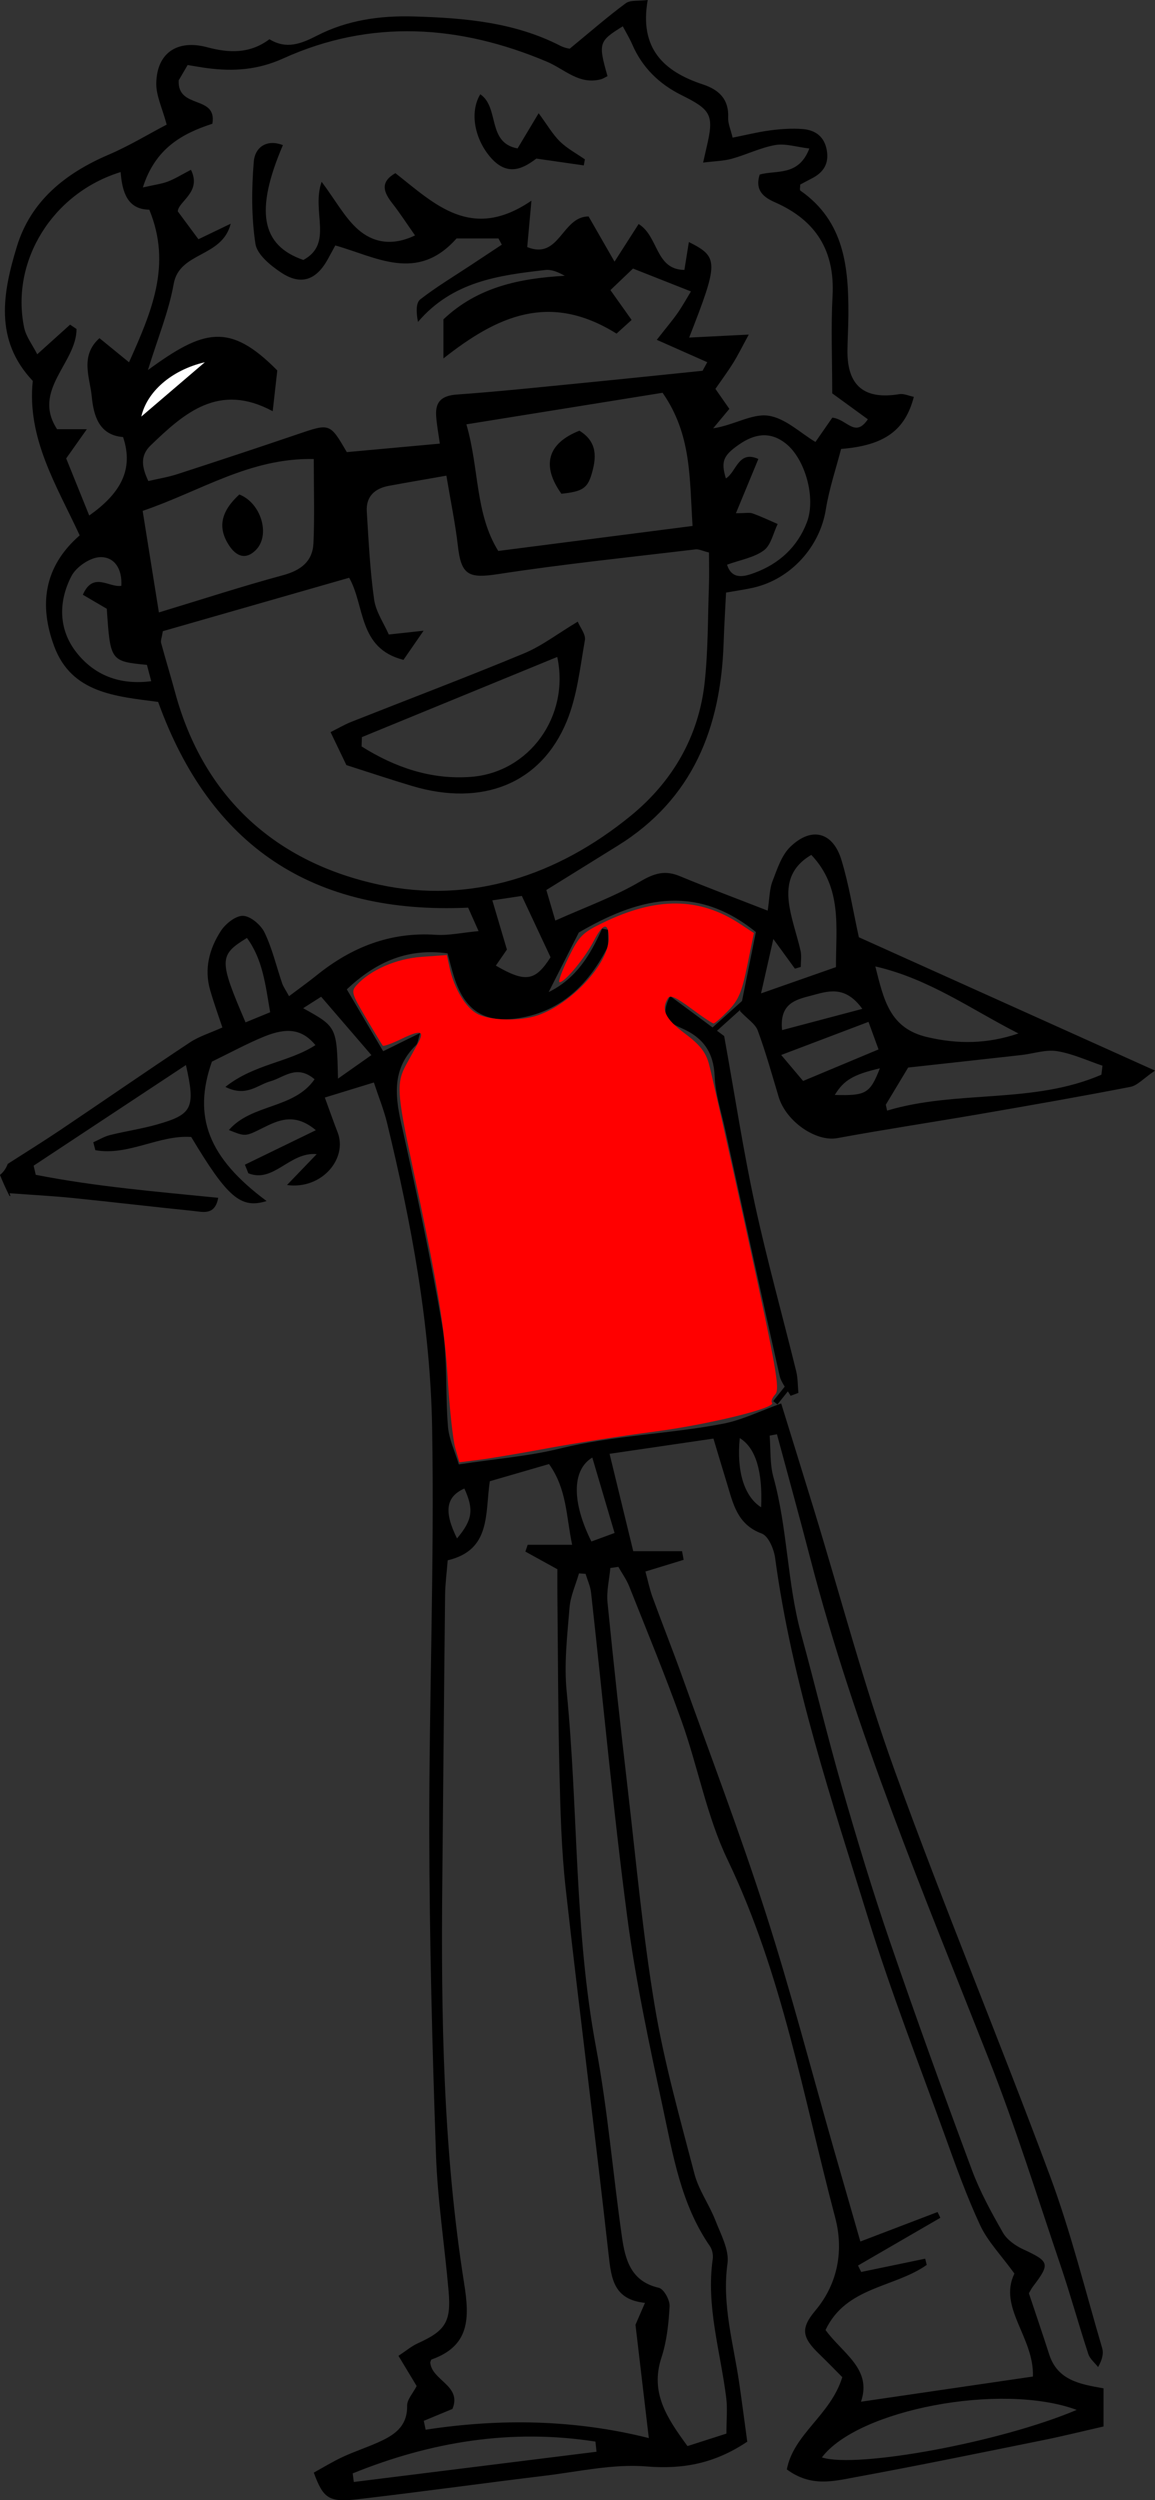 <?xml version="1.0" encoding="UTF-8" standalone="no"?>
<!-- Generator: Adobe Illustrator 16.2.1, SVG Export Plug-In . SVG Version: 6.00 Build 0)  -->

<svg
   xmlns:dc="http://purl.org/dc/elements/1.1/"
   xmlns:cc="http://creativecommons.org/ns#"
   xmlns:rdf="http://www.w3.org/1999/02/22-rdf-syntax-ns#"
   xmlns:svg="http://www.w3.org/2000/svg"
   xmlns="http://www.w3.org/2000/svg"
   xmlns:sodipodi="http://sodipodi.sourceforge.net/DTD/sodipodi-0.dtd"
   xmlns:inkscape="http://www.inkscape.org/namespaces/inkscape"
   version="1.1"
   id="Layer_1"
   x="0px"
   y="0px"
   width="214.201px"
   height="463.658px"
   viewBox="0 0 214.201 463.658"
   enable-background="new 0 0 214.201 463.658"
   xml:space="preserve"
   inkscape:version="0.48.4 r9939"
   sodipodi:docname="schiff.svg"><rect x="0" y="0" width="214.201" height="463.658" fill="#333333" stroke="none"/><defs
   id="defs3079" /><sodipodi:namedview
   pagecolor="#ffffff"
   bordercolor="#666666"
   borderopacity="1"
   objecttolerance="10"
   gridtolerance="10"
   guidetolerance="10"
   inkscape:pageopacity="0"
   inkscape:pageshadow="2"
   inkscape:window-width="1366"
   inkscape:window-height="706"
   id="namedview3077"
   showgrid="false"
   inkscape:zoom="1.4396577"
   inkscape:cx="50.237564"
   inkscape:cy="791.90716"
   inkscape:window-x="-8"
   inkscape:window-y="-8"
   inkscape:window-maximized="1"
   inkscape:current-layer="Layer_1" />
<path
   fill-rule="evenodd"
   clip-rule="evenodd"
   d="M140.533,191.115c1.483,4.021,2.635,8.165,3.866,12.276  c1.391,4.642,6.976,8.39,10.872,7.673c8.794-1.618,17.64-2.946,26.452-4.468c9.319-1.609,18.636-3.237,27.919-5.04  c1.303-0.254,2.403-1.549,4.559-3.016c-19.163-8.629-37.142-16.725-54.92-24.73c-1.101-5.003-1.842-9.783-3.242-14.362  c-1.581-5.171-5.539-6.201-9.459-2.42c-1.65,1.592-2.455,4.169-3.326,6.421c-0.557,1.441-0.531,3.108-0.881,5.428  c-5.875-2.294-11.132-4.256-16.311-6.405c-2.748-1.14-4.737-0.53-7.34,1.002c-4.784,2.816-10.106,4.721-15.736,7.244  c-0.743-2.533-1.223-4.166-1.663-5.668c4.728-2.935,8.953-5.568,13.188-8.187c13.992-8.65,19.163-21.909,19.688-37.611  c0.104-3.097,0.295-6.191,0.45-9.361c2.101-0.371,3.569-0.572,5.011-0.896c7.016-1.58,12.376-7.6,13.487-14.48  c0.635-3.935,1.935-7.762,2.839-11.262c8.097-0.638,11.891-3.498,13.489-9.657c-0.913-0.185-1.853-0.641-2.694-0.501  c-6.506,1.076-9.688-1.556-9.616-8.114c0.023-2.165,0.159-4.33,0.173-6.495c0.053-8.871-0.711-17.436-8.914-23.145  c-0.149-0.104-0.019-0.612-0.019-1.113c0.669-0.355,1.387-0.753,2.118-1.123c2.17-1.098,3.258-2.73,2.807-5.259  c-0.456-2.556-2.16-3.742-4.505-3.92c-1.961-0.147-3.97-0.012-5.926,0.242c-2.271,0.295-4.505,0.857-7.03,1.358  c-0.357-1.512-0.878-2.615-0.827-3.691c0.165-3.454-1.719-5.197-4.698-6.182c-7.226-2.386-11.817-6.642-10.22-15.652  c-1.709,0.219-3.217-0.032-4.073,0.6c-3.364,2.484-6.522,5.247-10.385,8.422c0.136,0.039-0.882-0.09-1.74-0.53  c-8.553-4.393-17.809-5.162-27.185-5.44c-6.265-0.187-12.378,0.688-17.93,3.546c-3.032,1.562-5.716,2.583-8.841,0.674  c-3.664,2.744-7.519,2.564-11.549,1.487c-5.55-1.481-9.323,1.048-9.439,6.656c-0.048,2.315,1.125,4.655,1.93,7.69  c-3.438,1.803-6.972,3.954-10.737,5.567c-8.027,3.44-14.466,8.557-17.061,17.093C0.52,54.3-1.108,63.033,6.078,70.637  c-1.119,10.671,4.455,19.47,8.703,28.646c-6.713,5.838-7.557,13.002-4.716,20.606c3.233,8.652,11.357,9.241,19.265,10.28  c9.611,26.646,28.535,39.472,57.489,38.151c0.395,0.884,0.956,2.146,1.939,4.35c-3.163,0.297-5.571,0.845-7.934,0.687  c-8.439-0.565-15.625,2.292-22.071,7.487c-1.607,1.295-3.291,2.495-5.148,3.896c-0.67-1.23-1.066-1.765-1.271-2.365  c-1.076-3.151-1.836-6.447-3.264-9.426c-0.681-1.418-2.561-3.038-3.97-3.108c-1.358-0.067-3.262,1.45-4.131,2.787  c-2.136,3.287-3.137,7.015-1.999,10.969c0.751,2.613,1.69,5.173,2.276,6.944c-2.264,1.021-4.314,1.637-6.023,2.769  c-8.041,5.328-15.972,10.821-23.976,16.206c-2.989,2.01-6.056,3.923-9.808,6.323c-0.292,0.795-0.772,1.509-1.44,2.049  c0.52,1.315,1.114,2.603,1.748,3.877c0.066,0.019,0.135,0.034,0.199,0.056c-0.057-0.182-0.106-0.356-0.168-0.541  c4.458,0.329,8.082,0.515,11.688,0.881c7.455,0.757,14.898,1.642,22.354,2.4c1.808,0.185,4.044,0.895,4.65-2.433  c-11.49-1.142-22.766-2.085-33.839-4.264c-0.132-0.563-0.265-1.127-0.396-1.69c9.325-6.162,18.65-12.325,28.25-18.669  c1.795,7.973,1.206,9.155-5.338,11.021c-2.868,0.817-5.845,1.243-8.742,1.967c-1.078,0.27-2.071,0.882-3.103,1.338  c0.127,0.488,0.254,0.978,0.382,1.467c6.122,1.093,11.831-2.872,17.78-2.451c6.759,11.286,9.22,13.358,13.979,11.882  c-10.835-8.046-13.726-15.653-10.144-25.854c3.399-1.649,6.428-3.304,9.6-4.612c4.492-1.854,7.201-1.321,9.604,1.545  c-4.921,3.215-11.334,3.479-16.702,7.755c3.874,1.942,5.977-0.392,8.35-1.045c2.503-0.689,4.851-3.208,8.191-0.374  c-3.831,5.538-11.633,4.509-15.892,9.415c3.08,1.245,3.064,1.213,6.202-0.347c2.956-1.468,5.948-2.955,9.928,0.378  c-4.748,2.308-8.954,4.351-13.16,6.395c0.211,0.53,0.423,1.061,0.635,1.591c4.704,1.894,7.637-4.006,12.681-3.549  c-1.918,1.996-3.5,3.643-5.509,5.732c6.445,0.881,11.284-4.893,9.386-9.777c-0.796-2.049-1.52-4.126-2.371-6.448  c3.462-1.062,6.079-1.866,9.098-2.793c0.921,2.793,1.859,5.091,2.438,7.477c4.51,18.595,8.032,37.437,8.364,56.55  c0.437,25.115-0.579,50.252-0.529,75.378c0.04,19.813,0.559,39.632,1.244,59.435c0.293,8.474,1.617,16.908,2.345,25.371  c0.487,5.661-0.635,7.306-5.737,9.615c-1.146,0.52-2.14,1.374-3.566,2.313c1.28,2.123,2.358,3.91,3.376,5.599  c-0.682,1.337-1.791,2.505-1.77,3.653c0.073,3.963-2.524,5.532-5.51,6.854c-2.127,0.942-4.352,1.671-6.458,2.653  c-1.866,0.871-3.631,1.961-5.341,2.899c1.77,4.83,2.804,5.56,8.232,4.927c11.572-1.349,23.114-2.959,34.681-4.36  c6.266-0.76,12.63-2.22,18.813-1.711c6.859,0.564,12.709-0.602,18.663-4.596c-0.492-3.606-0.963-7.215-1.482-10.816  c-1.063-7.363-3.244-14.553-2.185-22.223c0.349-2.527-1.24-5.413-2.251-8.016c-1.135-2.922-3.086-5.587-3.867-8.576  c-2.693-10.305-5.608-20.604-7.361-31.087c-2.223-13.289-3.442-26.748-5-40.145c-1.346-11.578-2.619-23.166-3.771-34.765  c-0.208-2.092,0.332-4.259,0.526-6.391c0.495-0.071,0.991-0.142,1.487-0.212c0.68,1.206,1.51,2.353,2.016,3.628  c3.313,8.355,6.76,16.667,9.767,25.133c3.006,8.466,4.625,17.54,8.477,25.568c10.145,21.139,14.059,44.048,19.958,66.378  c1.526,5.777,0.659,12.032-3.669,17.191c-2.832,3.374-2.472,5.013,0.731,8.113c1.609,1.559,3.166,3.171,4.25,4.259  c-2.193,7.106-9.03,10.492-10.284,17.106c4.473,3.323,8.698,2.177,12.698,1.442c11.614-2.132,23.183-4.514,34.757-6.854  c3.825-0.773,7.616-1.716,11.273-2.547v-7.077c-4.328-0.756-8.523-1.473-10.068-6.272c-1.214-3.771-2.495-7.519-3.771-11.35  c0.216-0.367,0.426-0.826,0.724-1.219c3.267-4.295,3.103-4.673-1.82-6.958c-1.429-0.663-2.971-1.757-3.723-3.075  c-2.143-3.752-4.253-7.593-5.754-11.629c-5.221-14.042-10.328-28.131-15.185-42.303c-3.239-9.45-6.136-19.026-8.896-28.63  c-2.714-9.438-5.002-18.997-7.591-28.472c-2.607-9.539-2.499-19.543-5.139-29.085c-0.674-2.438-0.487-5.115-0.696-7.683  c0.452-0.085,0.903-0.17,1.355-0.255c2.052,7.626,4.164,15.237,6.146,22.883c8.3,32.021,21.099,62.425,33.188,93.101  c4.937,12.527,8.946,25.423,13.271,38.188c1.838,5.424,3.357,10.955,5.139,16.399c0.297,0.906,1.194,1.615,1.814,2.415  c0.792-1.397,1.043-2.54,0.753-3.523c-3.139-10.667-5.808-21.516-9.673-31.917c-9.337-25.122-19.655-49.884-28.771-75.083  c-5.766-15.939-10.075-32.407-15.048-48.635c-2.022-6.599-4.073-13.189-6.035-19.539c-3.943,1.411-7.243,3.074-10.732,3.748  c-10.013,1.933-20.28,2.148-30.256,4.606c-5.85,1.441-11.94,1.91-18.794,2.948c-0.73-2.435-1.816-4.66-2.008-6.96  c-0.521-6.263-0.045-12.661-1.085-18.816c-2.135-12.633-4.847-25.177-7.638-37.686c-1.189-5.33-1.475-10.144,2.784-14.279  c0.374-0.363,0.391-1.096,0.769-2.257c-2.622,1.293-4.66,2.298-6.853,3.379c-2.492-4.241-4.633-7.883-6.743-11.475  c5.561-5.245,11.439-7.666,18.683-6.678c0.423,1.545,0.762,2.979,1.207,4.381c1.98,6.225,5.614,8.646,12.039,7.625  c7.704-1.224,12.736-6.11,16.226-12.747c0.522-0.993,0.228-2.416,0.311-3.641c-0.375-0.069-0.75-0.138-1.125-0.206  c-2.151,4.865-4.803,9.277-9.911,11.775c1.901-3.755,3.663-7.234,5.595-11.05c10.391-6.048,21.249-9.477,32.843-0.088  c-0.972,4.826-2.01,9.982-2.951,14.656C138.643,188.998,140.076,189.877,140.533,191.115z M154.814,203.059  c1.654-2.716,3.385-3.778,8.366-4.943C161.348,202.802,160.592,203.214,154.814,203.059z M196.021,194.931  c2.884,0.458,5.634,1.759,8.441,2.699l-0.199,1.67c-12.724,5.513-26.763,2.763-39.743,6.66c-0.082-0.364-0.164-0.729-0.245-1.094  c1.24-2.062,2.481-4.125,4.146-6.892c6.606-0.729,13.813-1.515,21.018-2.323C191.644,195.404,193.919,194.597,196.021,194.931z   M188.876,191.652c-5.703,1.929-11.137,2.037-16.948,0.669c-6.97-1.641-8.029-6.938-9.594-13.098  C172.313,181.504,180.243,187.271,188.876,191.652z M162.93,194.609c-4.744,1.985-9.242,3.867-13.99,5.854  c-1.284-1.522-2.307-2.734-4.065-4.82c5.63-2.135,10.576-4.012,16.193-6.142C161.814,191.552,162.243,192.726,162.93,194.609z   M159.923,187.093c-5.58,1.477-10.06,2.662-14.882,3.939c-0.519-4.954,2.545-5.657,5.337-6.383  C153.391,183.866,156.646,182.552,159.923,187.093z M143.42,174.134c1.683,2.312,2.843,3.907,4.003,5.503  c0.361-0.106,0.722-0.213,1.082-0.32c0-0.995,0.18-2.03-0.034-2.978c-0.617-2.745-1.594-5.422-2.059-8.188  c-0.632-3.758-0.07-7.21,4.049-9.614c5.796,6.101,4.549,13.472,4.573,20.812c-4.146,1.454-8.444,2.962-13.898,4.875  C141.964,180.567,142.6,177.759,143.42,174.134z M45.537,189.595c-4.964-11.575-4.955-12.458,0.258-15.657  c2.924,3.967,3.426,8.645,4.307,13.781C48.626,188.325,47.221,188.903,45.537,189.595z M65.615,460.275  c-0.068-0.53-0.136-1.061-0.203-1.592c14.484-5.873,29.424-8.334,45.015-5.898c0.067,0.627,0.135,1.255,0.202,1.883  C95.625,456.537,80.619,458.406,65.615,460.275z M116.316,355.423c1.557,11.854,4.08,23.599,6.585,35.304  c1.907,8.914,3.384,18.056,8.771,25.838c0.432,0.623,0.615,1.62,0.506,2.385c-1.251,8.794,1.447,17.184,2.506,25.742  c0.24,1.937,0.035,3.929,0.035,6.611c-2.607,0.836-4.906,1.573-7.22,2.315c-3.824-5.218-6.964-9.907-4.834-16.403  c0.994-3.031,1.344-6.336,1.514-9.542c0.061-1.145-1.08-3.199-1.997-3.408c-5.169-1.173-6.23-5.196-6.83-9.379  c-1.677-11.695-2.631-23.517-4.8-35.114c-4.096-21.892-3.285-44.136-5.464-66.156c-0.504-5.091,0.119-10.321,0.531-15.463  c0.173-2.157,1.146-4.25,1.755-6.372c0.408,0.028,0.817,0.056,1.226,0.084c0.348,1.161,0.885,2.302,1.017,3.487  C111.841,315.377,113.695,335.45,116.316,355.423z M199.684,446.905c-14.143,6.011-40.771,10.894-47.26,8.817  C159.062,446.874,185.643,441.733,199.684,446.905z M137.192,266.69c3.001,1.835,4.259,6.253,3.964,12.834  C138.066,277.56,136.57,272.942,137.192,266.69z M132.311,266.779c0.895,2.97,1.674,5.599,2.479,8.219  c1.164,3.791,1.892,7.71,6.475,9.391c1.239,0.455,2.263,2.878,2.484,4.519c3.114,23.066,10.522,45.031,17.349,67.113  c4.172,13.498,9.325,26.694,14.13,39.992c2.029,5.618,4.038,11.271,6.559,16.672c1.386,2.971,3.815,5.454,6.342,8.939  c-3.063,6.327,3.681,11.813,3.431,19.097c-10.198,1.494-20.755,3.04-31.888,4.671c2.104-6.101-3.442-8.973-6.573-13.299  c3.794-8.063,12.796-7.833,18.769-12.076c-0.095-0.384-0.19-0.769-0.285-1.152c-3.958,0.821-7.915,1.644-11.872,2.466  c-0.194-0.399-0.39-0.798-0.585-1.196c5.09-2.952,10.18-5.903,15.269-8.854c-0.173-0.356-0.346-0.713-0.52-1.069  c-4.55,1.738-9.1,3.477-14.316,5.47c-1.759-6.118-3.357-11.655-4.942-17.196c-4.162-14.548-7.952-29.215-12.578-43.614  c-4.777-14.87-10.343-29.488-15.609-44.199c-1.737-4.855-3.652-9.646-5.416-14.492c-0.553-1.52-0.873-3.122-1.316-4.748  c2.637-0.807,4.862-1.487,7.088-2.168c-0.1-0.533-0.198-1.066-0.297-1.6h-9.051c-1.453-5.98-2.805-11.539-4.39-18.061  C119.665,268.632,125.624,267.759,132.311,266.779z M109.844,270.292c1.379,4.669,2.697,9.135,4.133,13.996  c-1.749,0.642-3.047,1.118-4.301,1.578C106.118,278.729,105.96,272.669,109.844,270.292z M86.118,276.038  c1.774,3.897,1.544,5.796-1.362,9.261C82.258,280.242,82.724,277.567,86.118,276.038z M82.029,348.79  c0.174-17.653,0.317-35.307,0.516-52.959c0.024-2.128,0.311-4.253,0.483-6.478c8.04-1.9,6.924-8.563,7.806-14.662  c3.583-1.04,7.178-2.083,10.986-3.188c3.327,4.658,3.162,9.648,4.288,14.974h-8.246l-0.428,1.26c1.812,1,3.625,2,5.936,3.274  c0,1.298-0.016,3.074,0.002,4.852c0.108,10.805,0.114,21.612,0.376,32.414c0.177,7.316,0.353,14.665,1.161,21.93  c2.521,22.652,5.439,45.26,7.962,67.912c0.495,4.447,0.937,8.332,6.745,8.94c-0.76,1.749-1.325,3.053-1.763,4.061  c0.827,7.024,1.617,13.736,2.475,21.015c-13.627-3.425-27.445-3.693-41.389-1.554c-0.115-0.549-0.231-1.098-0.347-1.646  c1.728-0.717,3.456-1.434,5.315-2.205c1.824-4.354-3.908-5.286-4.114-8.661c0.097-0.216,0.13-0.468,0.237-0.506  c7.074-2.515,7.076-7.613,6.061-14.026C82.174,398.784,81.782,373.795,82.029,348.79z M68.878,195.667  c-2.021,1.423-3.796,2.673-6.195,4.363c-0.215-9.602-0.215-9.602-6.46-13.062c1.185-0.755,2.151-1.372,3.336-2.127  C62.682,188.469,65.568,191.822,68.878,195.667z M149.643,96.856c-1.744,4.591-5.176,7.708-9.717,9.38  c-1.769,0.651-4.176,1.414-5.091-1.517c2.459-0.894,4.99-1.3,6.824-2.652c1.332-0.982,1.743-3.215,2.564-4.891  c-1.547-0.666-3.07-1.396-4.651-1.964c-0.577-0.208-1.292-0.034-3.092-0.034c1.493-3.611,2.795-6.761,4.16-10.063  c-3.726-1.682-4.052,2.418-6.023,3.609c-0.941-3.13-0.506-4.245,2.435-6.284c2.847-1.975,5.733-2.523,8.69-0.18  C149.302,85.082,151.367,92.314,149.643,96.856z M39.386,22.947c0.92-5.408-6.515-2.614-6.248-8.047  c0.182-0.312,0.895-1.531,1.661-2.843c1.439,0.232,2.559,0.443,3.686,0.588c4.83,0.62,9.318,0.333,14.032-1.804  c16.279-7.379,32.756-6.231,48.911,0.6c3.281,1.388,5.928,4.307,9.964,3.276c0.45-0.115,0.858-0.396,1.271-0.594  c-1.733-6.129-1.637-6.476,2.84-9.245c0.596,1.132,1.253,2.209,1.749,3.355c1.873,4.328,5.029,7.38,9.21,9.446  c5.498,2.718,5.97,3.713,4.581,9.63c-0.146,0.621-0.284,1.244-0.648,2.842c2.131-0.268,3.783-0.285,5.322-0.711  c2.72-0.753,5.316-2.06,8.069-2.544c1.859-0.327,3.896,0.358,6.311,0.645c-1.998,5.238-6.166,3.953-9.203,4.827  c-0.987,3.037,0.889,4.292,2.851,5.157c7.607,3.354,11.112,8.998,10.656,17.38c-0.314,5.781-0.06,11.595-0.06,18.043  c1.78,1.296,4.151,3.021,6.607,4.808c-2.387,3.519-3.83,0.001-6.587-0.305c-0.924,1.331-2.126,3.062-3.131,4.51  c-2.765-1.634-5.639-4.478-8.823-4.883c-3.015-0.384-6.354,1.792-10.151,2.354c0.928-1.113,1.855-2.227,3.006-3.608  c-0.728-1.043-1.525-2.188-2.585-3.707c1.057-1.531,2.229-3.108,3.268-4.77c0.906-1.45,1.661-2.996,2.92-5.3  c-4.231,0.213-7.435,0.374-11.056,0.556c5.487-14.02,5.5-14.925-0.053-17.719c-0.295,1.836-0.555,3.449-0.831,5.171  c-5.411-0.036-4.763-6.22-8.486-8.51c-1.433,2.236-2.769,4.323-4.47,6.979c-1.849-3.221-3.293-5.736-4.813-8.385  c-4.975,0.013-5.365,8.114-11.379,5.684c0.214-2.352,0.445-4.891,0.783-8.609c-11.146,7.616-17.942,0.616-25.233-5.104  c-2.911,1.685-2.185,3.535-0.546,5.627c1.405,1.793,2.643,3.718,4.19,5.922c-4.277,2.049-7.846,1.318-10.618-1.15  c-2.401-2.138-4.007-5.169-6.703-8.799c-1.958,5.544,2.266,11.427-3.386,14.5c-7.856-2.708-9.003-9.145-3.797-21.298  c-3.146-1.206-5.197,0.542-5.4,3.041c-0.413,5.057-0.452,10.25,0.301,15.244c0.304,2.013,2.819,4.062,4.805,5.372  c3.641,2.402,6.466,1.39,8.606-2.469c0.472-0.852,0.93-1.709,1.405-2.583c7.587,2.132,15.187,6.938,22.483-1.295h7.776  c0.207,0.383,0.415,0.767,0.622,1.149c-1.893,1.253-3.786,2.506-5.679,3.759c-3.172,2.1-6.449,4.062-9.444,6.39  c-0.814,0.634-0.776,2.365-0.425,4.178c6.433-7.527,15.017-8.649,23.621-9.628c1.153-0.131,2.38,0.387,3.601,1.074  c-8.342,0.479-16.148,2.058-22.502,8.08v7.248c9.887-7.796,19.633-12.401,32.102-4.602c0.776-0.705,1.778-1.613,2.798-2.538  c-1.802-2.536-2.717-3.824-3.93-5.531c1.558-1.487,3.047-2.908,4.189-3.999c3.753,1.482,6.908,2.729,10.744,4.244  c-0.682,1.117-1.491,2.586-2.439,3.96c-0.918,1.33-1.978,2.562-3.895,5.013c3.676,1.63,6.401,2.839,9.362,4.152  c-0.426,0.772-0.874,1.586-0.875,1.588c-7.722,0.788-14.729,1.526-21.74,2.213c-7.935,0.777-15.865,1.626-23.815,2.193  c-2.773,0.198-4.026,1.28-3.851,3.956c0.107,1.642,0.425,3.27,0.682,5.148c-5.848,0.534-11.512,1.052-17.253,1.576  c-3.139-5.406-3.132-5.359-9.141-3.312c-7.403,2.522-14.831,4.976-22.269,7.393c-1.702,0.554-3.491,0.839-5.398,1.284  c-1.201-2.548-1.574-4.679,0.421-6.602c6.278-6.055,12.699-11.721,22.646-6.347c0.333-2.956,0.596-5.29,0.851-7.56  c-8.854-8.98-13.677-7.624-23.992-0.072c1.851-6.016,3.876-10.894,4.777-15.972c1.072-6.042,8.966-4.819,10.578-11.172  c-2.362,1.137-4.043,1.945-5.988,2.882c-1.147-1.548-2.285-3.083-3.829-5.166c0.092-1.868,4.489-3.565,2.441-7.715  c-1.706,0.888-2.934,1.663-4.262,2.175c-1.156,0.445-2.428,0.592-4.657,1.102C28.776,27.561,33.702,24.793,39.386,22.947z   M128.439,97.536c-12.254,1.577-23.865,3.071-36.035,4.637c-4.321-6.963-3.504-15.215-5.91-23.481  c12.486-2.009,24.479-3.938,36.386-5.854C128.274,80.602,127.86,88.605,128.439,97.536z M26.211,77.244  c1.042-4.571,5.537-8.602,11.772-10.066C34.168,70.44,30.353,73.703,26.211,77.244z M12.273,85.013  c1.423-2.012,2.433-3.439,3.831-5.417h-5.519c-4.731-7.251,3.608-12.277,3.61-18.579c-0.397-0.271-0.796-0.543-1.193-0.814  c-1.814,1.636-3.629,3.271-6.097,5.495c-0.874-1.733-2.08-3.259-2.431-4.961C1.943,48.434,9.723,35.799,22.373,31.91  c0.281,3.644,1.219,6.938,5.311,6.974c4.24,10.255,0.394,19.007-3.753,28.301c-2.046-1.668-3.553-2.897-5.483-4.473  c-3.676,3.281-1.767,7.37-1.437,10.778c0.325,3.353,1.229,7.217,5.813,7.558c2.059,6.132-0.59,10.534-6.275,14.555  C15.062,91.922,13.609,88.32,12.273,85.013z M14.145,120.954c-3.326-4.257-3.324-9.429-0.898-14.117  c0.877-1.696,3.414-3.433,5.265-3.513c2.704-0.117,4.185,2.18,3.987,5.316c-2.307,0.373-5.213-2.72-7.134,1.653  c1.5,0.88,2.972,1.742,4.442,2.604c0.64,9.682,0.687,9.749,7.441,10.402c0.222,0.841,0.461,1.749,0.799,3.027  C22.146,127.094,17.453,125.188,14.145,120.954z M26.455,94.741c10.775-3.666,19.864-9.867,31.734-9.615  c0,5.723,0.163,10.666-0.057,15.593c-0.152,3.403-2.342,5.059-5.661,5.956c-7.471,2.021-14.838,4.423-23.004,6.899  C28.403,106.918,27.482,101.16,26.455,94.741z M70.309,164.06c-19.035-4.098-32.564-16.057-37.859-35.736  c-0.818-3.041-1.754-6.051-2.571-9.092c-0.117-0.434,0.128-0.965,0.322-2.182c11.52-3.303,22.923-6.573,34.552-9.907  c2.958,5.162,1.631,13.108,10.073,15.226c1.002-1.451,2.029-2.939,3.731-5.406c-2.75,0.301-4.241,0.464-6.455,0.706  c-0.903-2.071-2.397-4.205-2.722-6.503c-0.759-5.392-1.019-10.857-1.356-16.301c-0.174-2.794,1.469-4.286,4.098-4.771  c3.235-0.598,6.479-1.148,10.662-1.885c0.79,4.729,1.659,8.874,2.137,13.063c0.621,5.454,2.04,6.026,7.505,5.187  c12.139-1.865,24.371-3.121,36.571-4.581c0.603-0.072,1.257,0.281,2.488,0.585c0,2.062,0.062,4.137-0.012,6.208  c-0.211,5.982-0.144,12-0.796,17.937c-1.104,10.06-6.015,18.402-13.722,24.693C103.381,162.381,87.307,167.72,70.309,164.06z   M91.955,179.07c0.702-1.016,1.388-2.008,2.055-2.974c-0.839-2.832-1.668-5.629-2.705-9.129c2.402-0.36,3.828-0.573,5.474-0.82  c1.801,3.847,3.516,7.507,5.326,11.374C99.284,181.927,97.494,182.295,91.955,179.07z"
   id="path3063" />
<path
   fill-rule="evenodd"
   clip-rule="evenodd"
   d="M124.29,184.718c3.913,2.899,7.638,5.659,10.011,7.417  c2.044,11.353,3.558,21.335,5.693,31.182c2.254,10.391,5.122,20.646,7.664,30.975c0.318,1.294,0.282,2.675,0.41,4.016  c-0.482,0.18-0.965,0.359-1.447,0.539c-0.698-1.241-1.742-2.404-2.043-3.735c-3.44-15.235-6.774-30.494-10.119-45.75  c-0.712-3.245-1.792-6.489-1.922-9.765c-0.175-4.403-2.104-7.128-5.978-8.854C124.439,189.797,122.1,188.799,124.29,184.718z"
   id="path3065" />
<path
   fill-rule="evenodd"
   clip-rule="evenodd"
   fill="#FFFFFF"
   d="M37.983,67.178c-3.815,3.263-7.631,6.525-11.772,10.066  C27.253,72.673,31.748,68.643,37.983,67.178z"
   id="path3067" />
<path
   fill-rule="evenodd"
   clip-rule="evenodd"
   d="M99.467,29.409c-2.22,1.67-5.186,3.496-8.392-0.112  c-2.986-3.36-4.064-8.383-2.005-11.815c3.612,2.444,1.186,8.998,6.916,10.044c1.133-1.891,2.298-3.836,3.909-6.526  c1.667,2.258,2.625,3.953,3.964,5.257c1.34,1.304,3.061,2.216,4.614,3.299c-0.069,0.373-0.139,0.746-0.208,1.119  C105.576,30.287,102.888,29.901,99.467,29.409z"
   id="path3069" />
<path
   fill-rule="evenodd"
   clip-rule="evenodd"
   d="M64.241,141.887c-0.953-1.986-1.804-3.757-2.937-6.118  c1.395-0.694,2.594-1.406,3.874-1.913c10.671-4.227,21.41-8.289,32.008-12.69c3.277-1.361,6.183-3.617,9.958-5.884  c0.46,1.108,1.515,2.375,1.33,3.423c-0.894,5.065-1.436,10.354-3.364,15.045c-4.762,11.581-15.641,15.894-28.646,12.02  C72.485,144.583,68.548,143.259,64.241,141.887z M67.114,136.696c-0.019,0.577-0.037,1.154-0.056,1.731  c6.16,3.876,12.917,6.222,20.367,5.635c10.707-0.846,18.277-11.188,15.921-22.237C91.186,126.816,79.15,131.757,67.114,136.696z"
   id="path3071" />
<path
   fill-rule="evenodd"
   clip-rule="evenodd"
   d="M107.454,79.873c3.43,2.111,3.139,5.072,2.27,8.035  c-0.796,2.714-1.807,3.244-5.607,3.66C100.408,86.381,101.483,82.226,107.454,79.873z"
   id="path3073" />
<path
   fill-rule="evenodd"
   clip-rule="evenodd"
   d="M44.382,91.7c4.021,1.562,5.846,7.521,3.049,10.317  c-1.868,1.869-3.614,1.152-4.931-0.844C40.318,97.867,40.936,94.872,44.382,91.7z"
   id="path3075" />
<path
   style="fill:none;stroke:#000000;stroke-width:1px;stroke-linecap:butt;stroke-linejoin:miter;stroke-opacity:1"
   d="m 143.784,260.137 2.778,-3.473"
   id="path3083"
   inkscape:connector-curvature="0"
   transform="translate(-4.4391072e-6,0)" /><path
   style="fill:none;stroke:#000000;stroke-width:1px;stroke-linecap:butt;stroke-linejoin:miter;stroke-opacity:1"
   d="m 131.976,191.371 6.946,-6.251"
   id="path3085"
   inkscape:connector-curvature="0"
   transform="translate(-4.4391072e-6,0)" /><path
   style="fill:#ff0000"
   d="m 84.431,268.514 c -0.425,-1.465 -1.05,-7.196 -1.389,-12.735 -0.606,-9.918 -1.929,-17.883 -6.656,-40.059 -2.765,-12.974 -2.88,-14.973 -1.05,-18.288 0.738,-1.337 1.726,-3.136 2.196,-3.997 1.259,-2.308 0.479,-2.502 -3.093,-0.766 -1.757,0.854 -3.309,1.415 -3.449,1.247 -0.14,-0.168 -1.542,-2.481 -3.116,-5.14 -2.658,-4.492 -2.782,-4.923 -1.743,-6.072 2.57,-2.839 7.349,-4.92 12.077,-5.259 l 4.664,-0.334 0.507,2.345 c 0.835,3.865 3.001,7.46 5.172,8.583 2.431,1.257 7.92,1.377 11.211,0.243 6.246,-2.15 13.128,-9.612 13.128,-14.234 0,-3.094 -1.05,-2.927 -2.769,0.441 -1.556,3.05 -5.364,7.66 -6.327,7.66 -0.339,0 0.379,-2.019 1.596,-4.486 2.024,-4.104 2.57,-4.661 6.419,-6.536 9.936,-4.843 17.898,-4.768 25.483,0.238 l 2.523,1.665 -1.228,6.007 c -1.016,4.972 -1.624,6.417 -3.527,8.38 -1.265,1.305 -2.494,2.372 -2.732,2.372 -0.238,0 -2.111,-1.252 -4.162,-2.782 -2.74,-2.044 -3.876,-2.551 -4.282,-1.91 -1.335,2.103 -0.512,3.849 3.072,6.519 2.729,2.033 3.851,3.412 4.461,5.481 0.448,1.52 3.638,15.727 7.089,31.57 5.541,25.435 6.156,28.937 5.262,29.925 -0.557,0.615 -0.823,1.308 -0.592,1.539 0.93,0.93 -11.828,4.057 -21.945,5.378 -5.919,0.773 -14.827,2.162 -19.796,3.086 -4.969,0.924 -10.654,1.883 -12.633,2.131 l -3.598,0.451 -0.773,-2.663 0,0 z"
   id="path3087"
   inkscape:connector-curvature="0" /></svg>